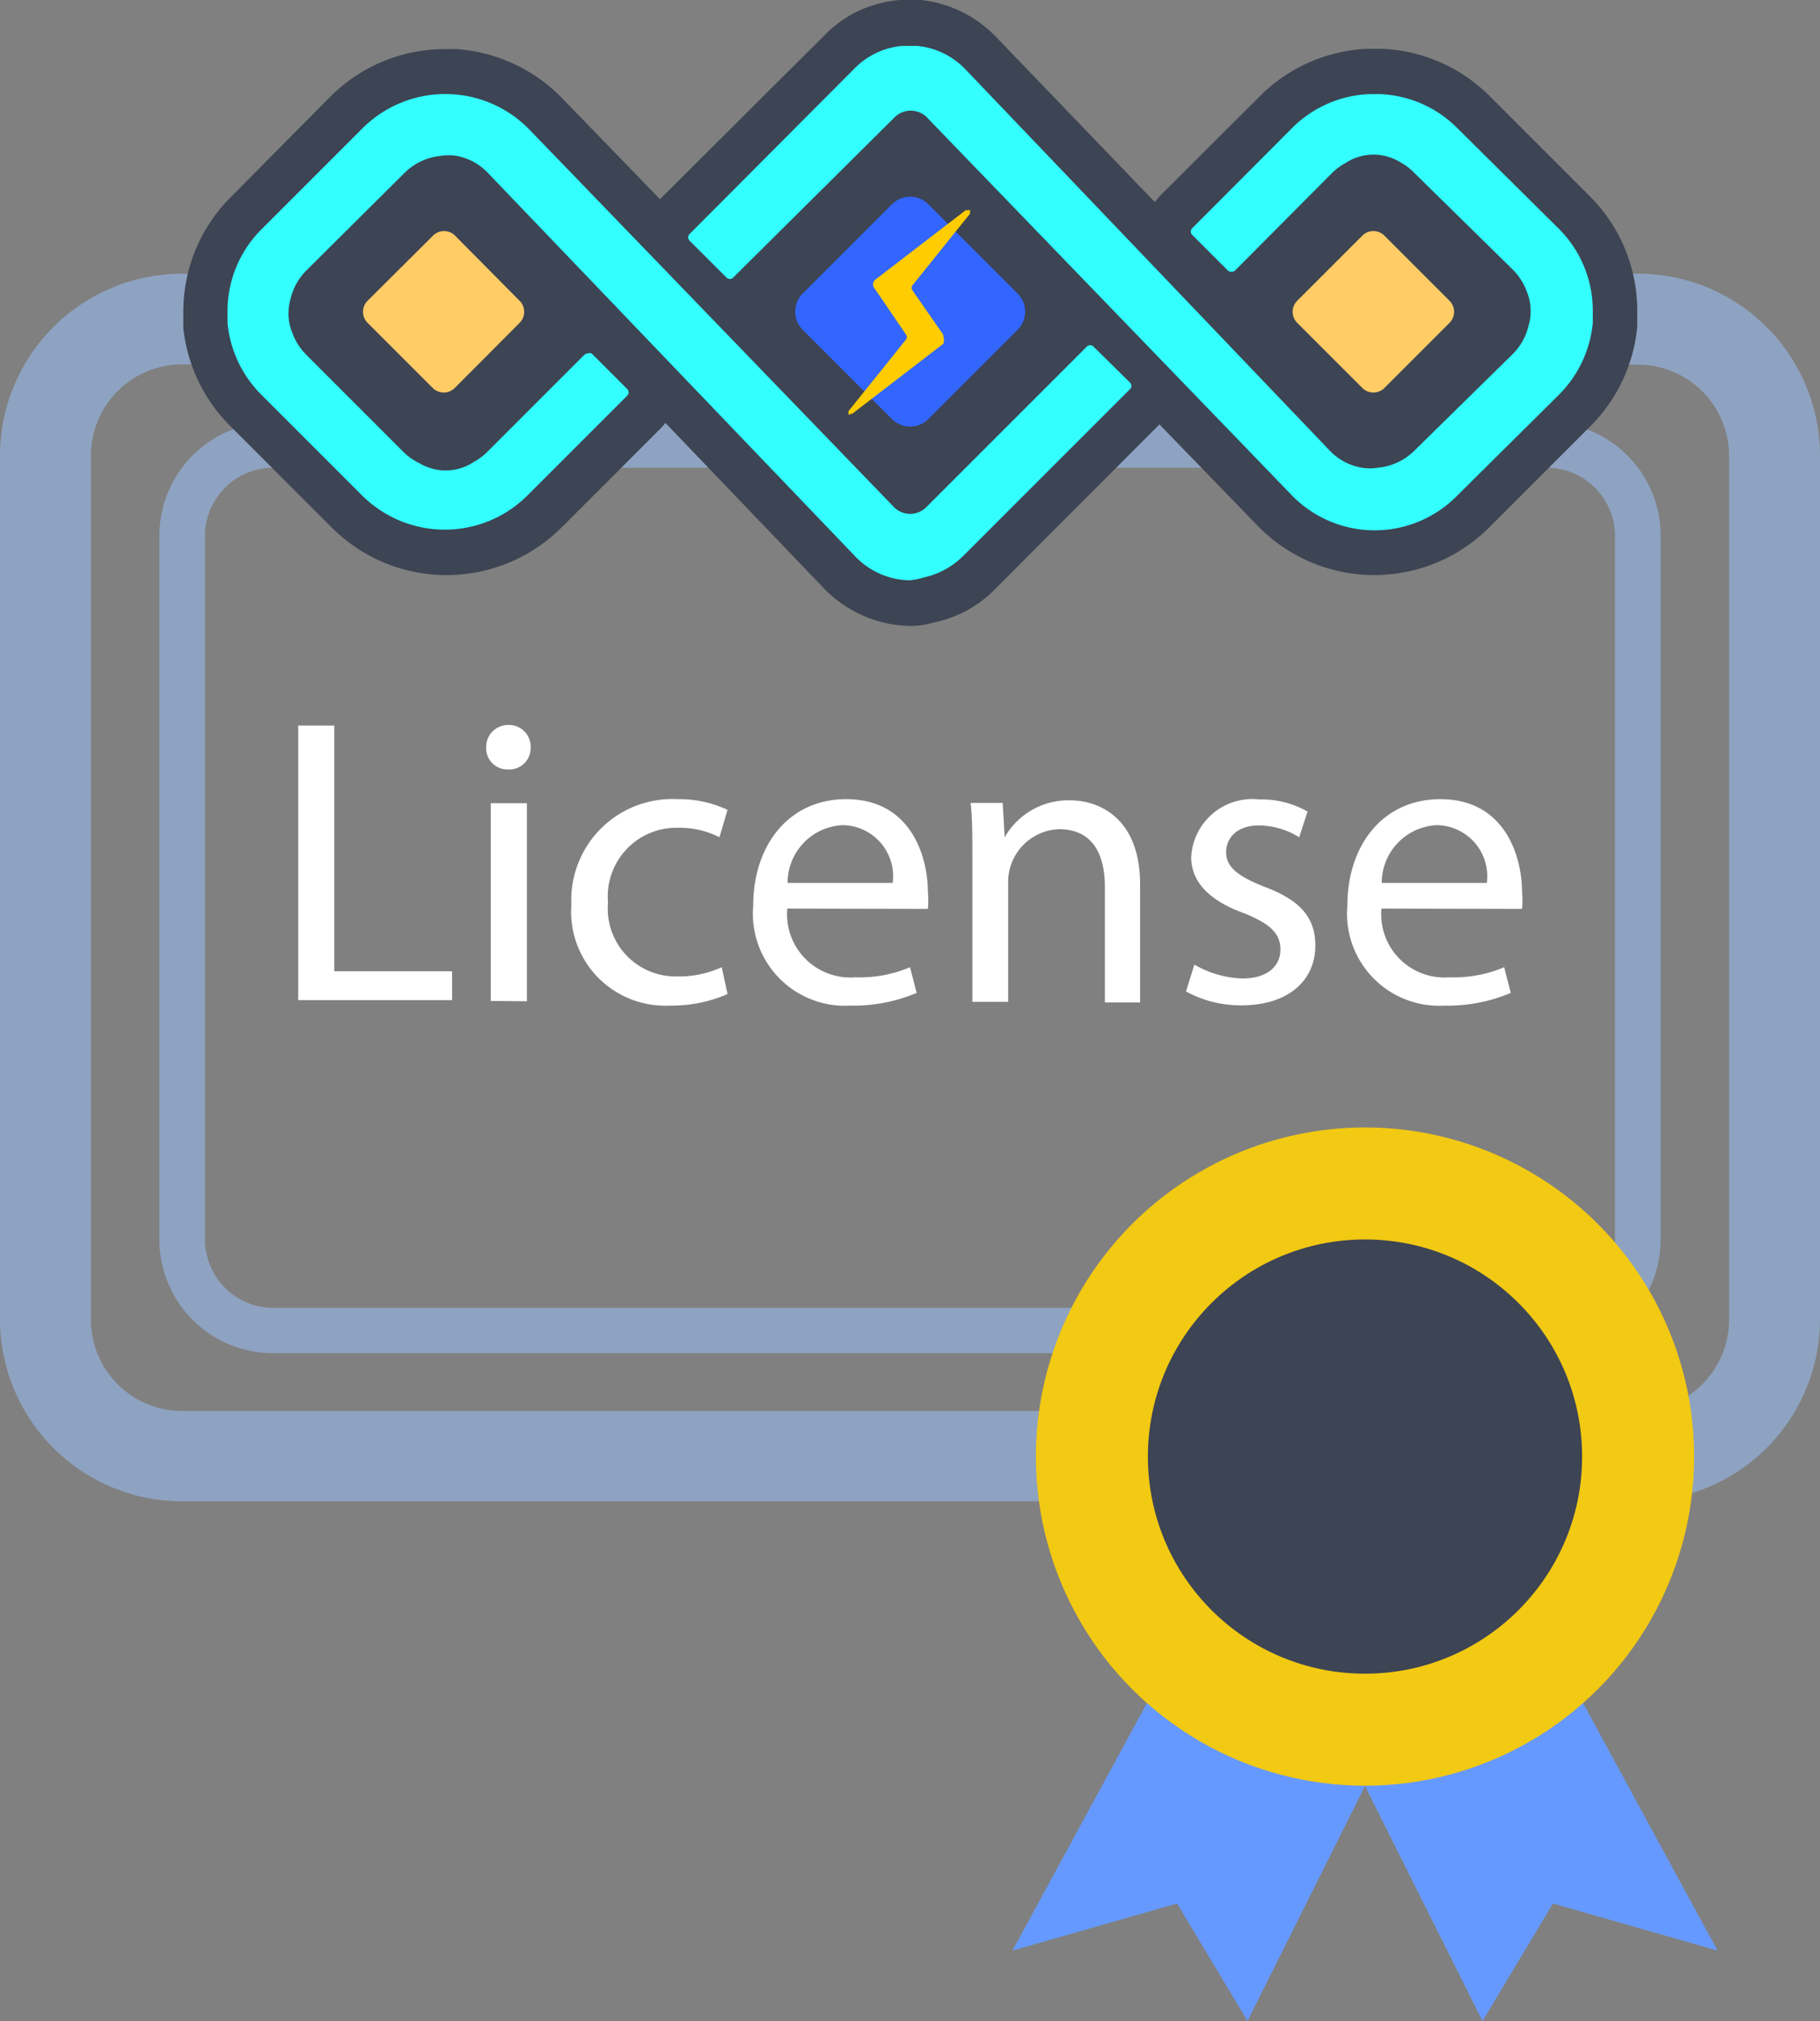 <svg id="4e480263-d438-488e-9f07-df982ddcc51c" data-name="Layer 1" xmlns="http://www.w3.org/2000/svg" width="63.04" height="70" viewBox="0 0 63.04 70"><rect x="0" y="0" width="63.04" height="70" fill="#808080" stroke="none"/><title>LiteSpeed Web ADC_license</title><path d="M56.74,52H6.3A6.31,6.31,0,0,1,0,45.72V15.78a6.31,6.31,0,0,1,6.3-6.3H56.74a6.31,6.31,0,0,1,6.3,6.3V45.72A6.31,6.31,0,0,1,56.74,52ZM6.3,12.62a3.16,3.16,0,0,0-3.15,3.15V45.72A3.16,3.16,0,0,0,6.3,48.87H56.74a3.16,3.16,0,0,0,3.15-3.15V15.78a3.16,3.16,0,0,0-3.15-3.15Z" fill="#8ea3c1"/><path d="M53.58,46.87H9.46a3.94,3.94,0,0,1-3.94-3.94V18.56a3.94,3.94,0,0,1,3.94-3.94H53.58a3.94,3.94,0,0,1,3.94,3.94V42.93A3.94,3.94,0,0,1,53.58,46.87ZM9.46,16.2a2.37,2.37,0,0,0-2.36,2.36V42.93A2.37,2.37,0,0,0,9.46,45.3H53.58a2.37,2.37,0,0,0,2.36-2.36V18.56a2.37,2.37,0,0,0-2.36-2.36Z" fill="#8ea3c1"/><path d="M10.33,25.13h1.25v8.51h4.08v1H10.33Z" fill="#fff"/><path d="M18.38,25.89a.74.74,0,0,1-.79.76.73.73,0,0,1-.75-.76.76.76,0,0,1,.78-.78A.75.75,0,0,1,18.38,25.89ZM17,34.67V27.82h1.25v6.86Z" fill="#fff"/><path d="M25.2,34.43a4.82,4.82,0,0,1-2,.4,3.26,3.26,0,0,1-3.41-3.5,3.5,3.5,0,0,1,3.68-3.65,3.93,3.93,0,0,1,1.73.37l-.28.95a3.05,3.05,0,0,0-1.44-.33,2.38,2.38,0,0,0-2.42,2.59,2.35,2.35,0,0,0,2.38,2.56A3.56,3.56,0,0,0,25,33.5Z" fill="#fff"/><path d="M27.27,31.47a2.19,2.19,0,0,0,2.35,2.38,4.45,4.45,0,0,0,1.9-.35l.23.89a5.59,5.59,0,0,1-2.29.44,3.19,3.19,0,0,1-3.37-3.47c0-2.07,1.22-3.68,3.22-3.68,2.25,0,2.83,2,2.83,3.22a3.09,3.09,0,0,1,0,.58Zm3.65-.89a1.77,1.77,0,0,0-1.73-2,2,2,0,0,0-1.91,2Z" fill="#fff"/><path d="M33.68,29.67c0-.72,0-1.29-.06-1.86h1.11L34.8,29h0a2.54,2.54,0,0,1,2.27-1.28c.95,0,2.42.57,2.42,2.92v4.08H38.27v-4c0-1.11-.41-2-1.59-2a1.83,1.83,0,0,0-1.76,1.86v4.12H33.68Z" fill="#fff"/><path d="M41.37,33.41a3.52,3.52,0,0,0,1.66.48c.89,0,1.32-.44,1.32-1S44,32,43.09,31.63c-1.25-.45-1.83-1.12-1.83-1.94a2.12,2.12,0,0,1,2.36-2,3.19,3.19,0,0,1,1.67.42L45,29a2.66,2.66,0,0,0-1.4-.41c-.74,0-1.13.42-1.13.93s.4.82,1.29,1.18c1.18.44,1.8,1,1.8,2.05,0,1.22-.95,2.07-2.55,2.07a3.91,3.91,0,0,1-1.93-.48Z" fill="#fff"/><path d="M47.85,31.47a2.19,2.19,0,0,0,2.35,2.38,4.45,4.45,0,0,0,1.9-.35l.23.89a5.59,5.59,0,0,1-2.29.44,3.19,3.19,0,0,1-3.37-3.47c0-2.07,1.22-3.68,3.22-3.68,2.25,0,2.83,2,2.83,3.22a3.09,3.09,0,0,1,0,.58Zm3.65-.89a1.77,1.77,0,0,0-1.73-2,2,2,0,0,0-1.91,2Z" fill="#fff"/><path d="M47.28,61.86,43.21,70l-2.44-4.07-5.7,1.63,4.89-9" fill="#69f"/><path d="M47.28,61.86,51.35,70l2.44-4.07,5.7,1.63-4.89-9" fill="#69f"/><circle cx="47.28" cy="50.45" r="11.4" fill="#f2c913"/><circle cx="47.28" cy="50.45" r="7.52" fill="#3d4453"/><path d="M55.09,6.82,51.6,3.33a5.61,5.61,0,0,0-3.71-1.64h-.54a5.61,5.61,0,0,0-3.71,1.64L40.17,6.79,40,7l-5.48-5.7A4.24,4.24,0,0,0,31.91,0l-.36,0h-.06l-.32,0a4.23,4.23,0,0,0-1.62.47,4.17,4.17,0,0,0-1,.76L22.86,6.9,19.42,3.35a5.65,5.65,0,0,0-3.61-1.65h-.37a5.61,5.61,0,0,0-4,1.65L8,6.82a5.6,5.6,0,0,0-1.65,4c0,.18,0,.36,0,.54A5.63,5.63,0,0,0,8,14.78l3.49,3.49a5.67,5.67,0,0,0,.65.56,5.63,5.63,0,0,0,7.31-.56l3.46-3.46.14-.16,5.49,5.73a4.25,4.25,0,0,0,3,1.3,2.8,2.8,0,0,0,.73-.1,4.44,4.44,0,0,0,1.23-.44,4.23,4.23,0,0,0,1-.77l5.66-5.67,3.44,3.55a5.63,5.63,0,0,0,8,0l3.49-3.49a5.63,5.63,0,0,0,1.62-3.44c0-.18,0-.36,0-.54A5.6,5.6,0,0,0,55.09,6.82Z" fill="#3d4453"/><path d="M35.25,10.17a.89.89,0,0,1,0,1.25l-3.1,3.1a.89.89,0,0,1-1.25,0l-3.1-3.1a.89.89,0,0,1,0-1.25l3.1-3.1a.89.89,0,0,1,1.25,0Z" fill="#36f"/><path d="M15.75,13.44a.54.54,0,0,1-.76,0l-2.26-2.26a.54.54,0,0,1,0-.76L15,8.16a.54.54,0,0,1,.76,0L18,10.42a.54.54,0,0,1,0,.76Z" fill="#fc6"/><path d="M47.95,13.44a.54.54,0,0,1-.76,0l-2.26-2.26a.54.54,0,0,1,0-.76l2.26-2.26a.54.54,0,0,1,.76,0l2.26,2.26a.54.54,0,0,1,0,.76Z" fill="#fc6"/><path d="M37.87,12a.16.16,0,0,0-.22,0l-5.58,5.58a.79.79,0,0,1-1.09,0L18.29,4.44a4.06,4.06,0,0,0-5.73,0L9.07,7.93A4,4,0,0,0,7.88,10.8c0,.13,0,.26,0,.39a4.06,4.06,0,0,0,1.17,2.48l3.49,3.49a4.09,4.09,0,0,0,.47.4,4.05,4.05,0,0,0,5.26-.4l3.46-3.46a.16.16,0,0,0,0-.22l-1.24-1.24a.18.18,0,0,0-.13,0,.21.21,0,0,0-.13.06l-3.35,3.35a2.06,2.06,0,0,1-.47.35,1.76,1.76,0,0,1-1.87.05,2.06,2.06,0,0,1-.58-.41l-3.35-3.35a2.06,2.06,0,0,1-.48-.75,1.76,1.76,0,0,1-.07-1.17,2.07,2.07,0,0,1,.55-1L14,6a2.07,2.07,0,0,1,1.26-.6,1.73,1.73,0,0,1,.56,0A2,2,0,0,1,16.91,6L29.64,19.29a2.67,2.67,0,0,0,1.88.81h0A2.72,2.72,0,0,0,32,20a2.77,2.77,0,0,0,1.38-.76l5.76-5.76a.16.16,0,0,0,0-.23Z" fill="#3ff"/><path d="M54,7.93,50.48,4.44a4,4,0,0,0-2.67-1.18h-.39a4,4,0,0,0-2.67,1.18L41.29,7.91a.16.16,0,0,0,0,.22l1.24,1.24a.2.2,0,0,0,.25,0L46.13,6a2.13,2.13,0,0,1,.47-.35,1.76,1.76,0,0,1,1.87-.05A2.08,2.08,0,0,1,49,6L52.4,9.34a2.06,2.06,0,0,1,.48.75,1.76,1.76,0,0,1,.07,1.17,2.05,2.05,0,0,1-.55,1L49,15.6a2.07,2.07,0,0,1-1.27.6,1.74,1.74,0,0,1-.56,0,2,2,0,0,1-1.09-.57L33.4,2.36a2.66,2.66,0,0,0-1.63-.77l-.23,0h-.06l-.23,0a2.63,2.63,0,0,0-1.63.76L23.88,8.11a.16.16,0,0,0,0,.22l1.29,1.29a.16.16,0,0,0,.22,0L31,4.05a.79.79,0,0,1,1.09,0L44.75,17.16a4,4,0,0,0,5.73,0L54,13.67a4.06,4.06,0,0,0,1.17-2.48c0-.13,0-.26,0-.39A4,4,0,0,0,54,7.93Z" fill="#3ff"/><path d="M29.45,14.36l-.06,0s0-.06,0-.12l2-2.49a.15.15,0,0,0,0-.15L30.3,10a.22.22,0,0,1,0-.3l3.15-2.42c.05,0,.08,0,.09,0a.08.08,0,0,1,.06,0s0,.07,0,.12l-2,2.49a.15.15,0,0,0,0,.16l1.07,1.54c0,.07.06.25,0,.32l-3.15,2.42a.18.18,0,0,1-.08,0Z" fill="#fc0"/><path d="M32.38,19.52a2.42,2.42,0,0,1-.69.24A2.42,2.42,0,0,0,32.38,19.52Z" fill="#093071"/></svg>
